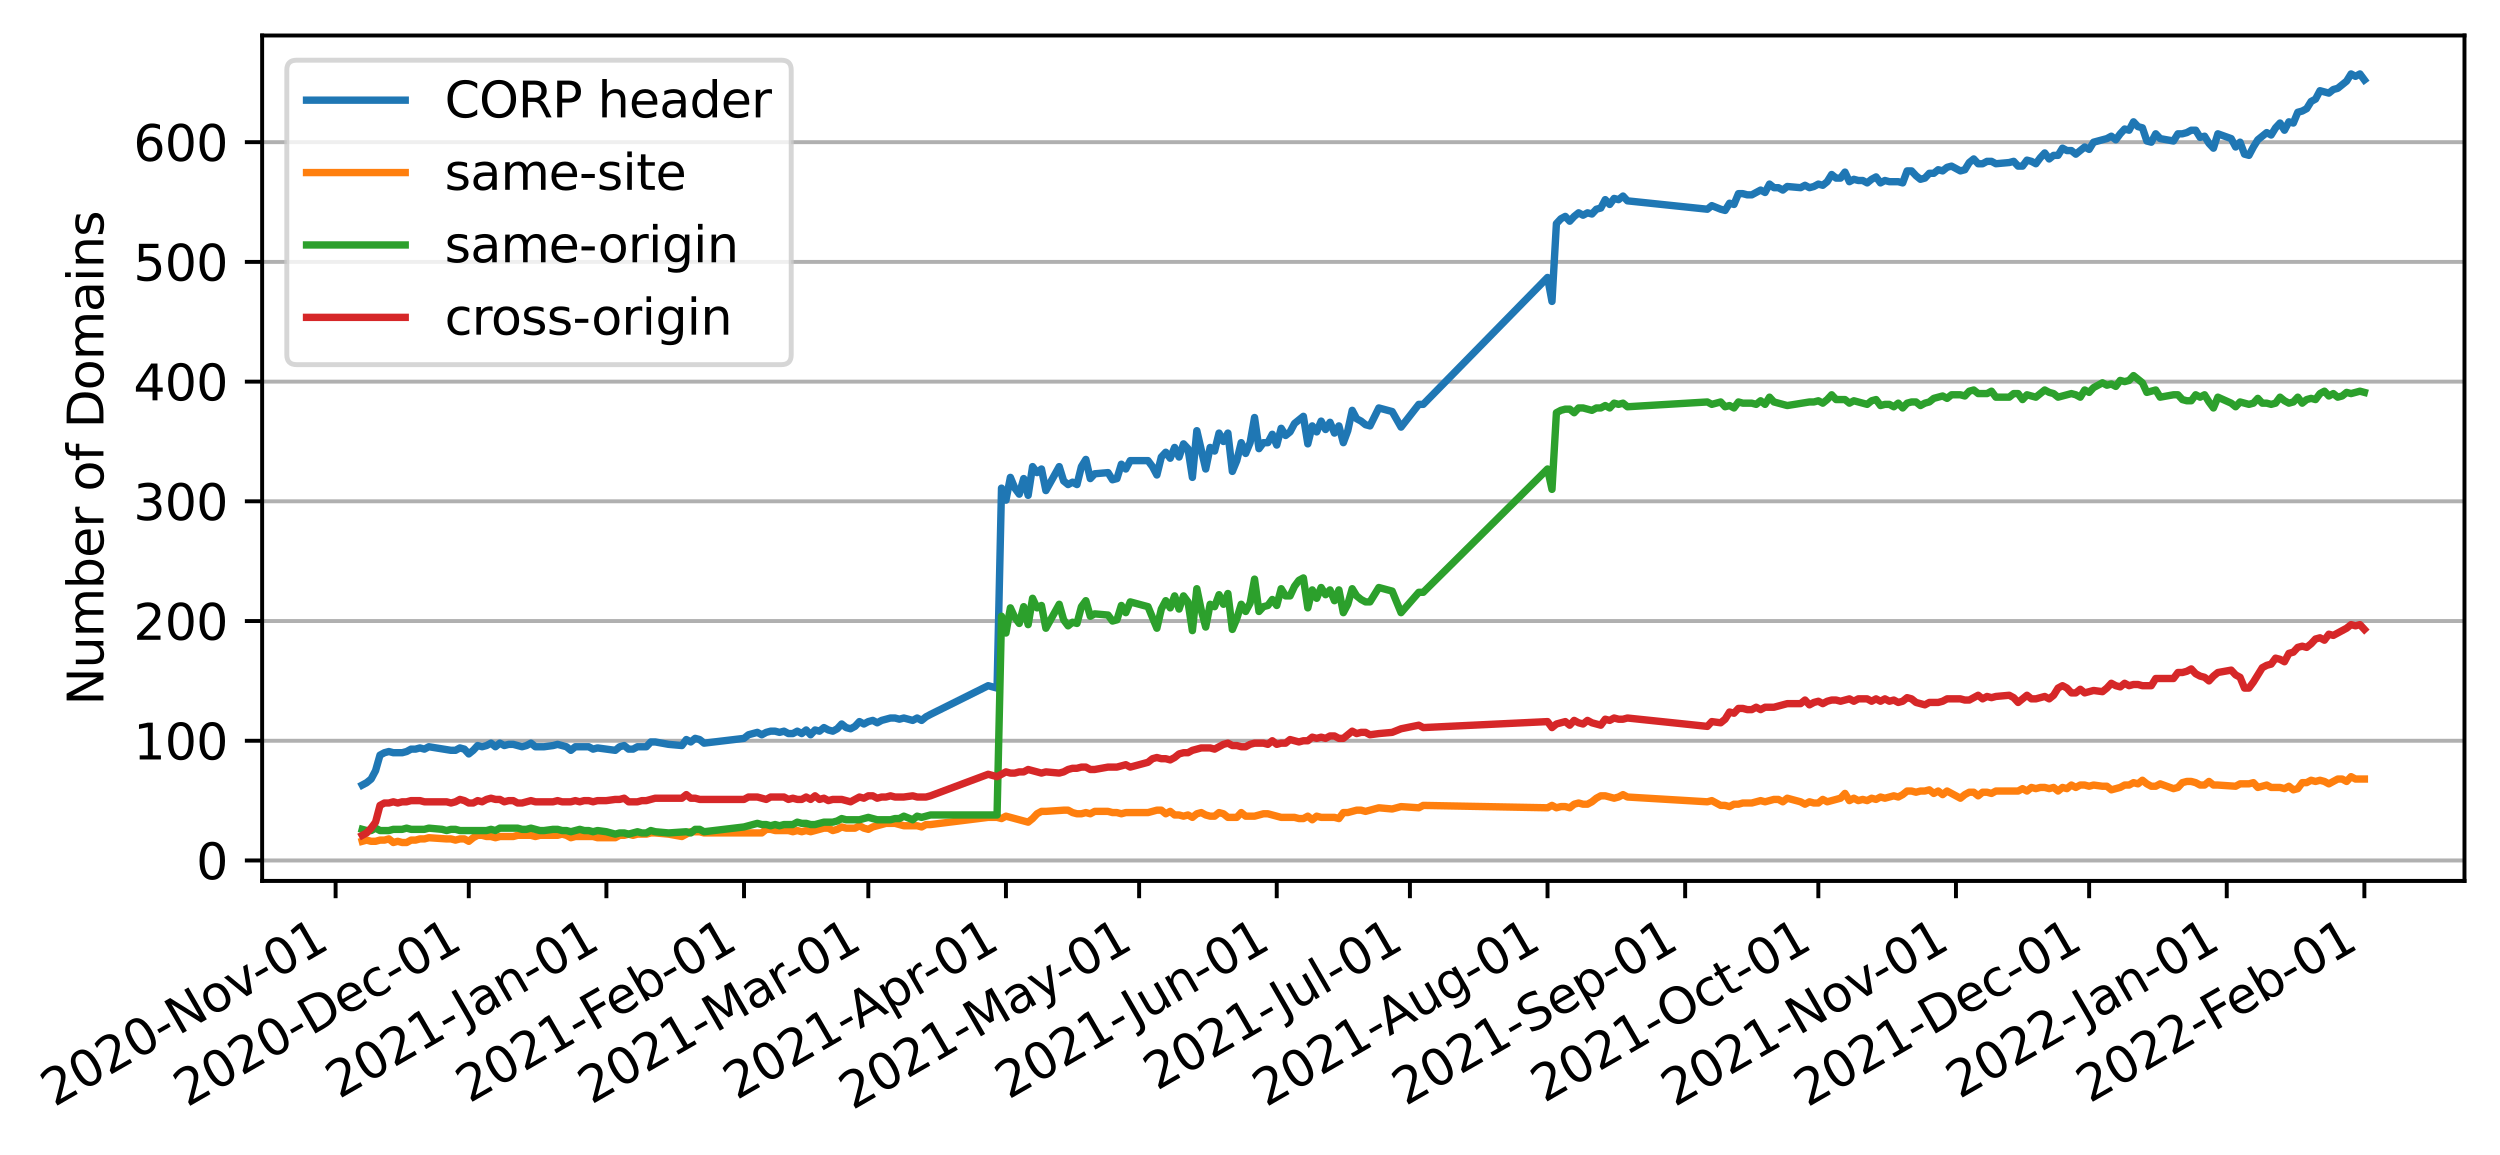 <?xml version="1.0" encoding="utf-8" standalone="no"?>
<!DOCTYPE svg PUBLIC "-//W3C//DTD SVG 1.1//EN"
  "http://www.w3.org/Graphics/SVG/1.1/DTD/svg11.dtd">
<svg xmlns:xlink="http://www.w3.org/1999/xlink" width="506.733pt" height="234.087pt" viewBox="0 0 506.733 234.087" xmlns="http://www.w3.org/2000/svg" version="1.1">
 <defs>
  <style type="text/css">*{stroke-linejoin: round; stroke-linecap: butt}</style>
 </defs>
 <g id="figure_1">
  <g id="patch_1">
   <path d="M 0 234.087 
L 506.733 234.087 
L 506.733 0 
L 0 0 
z
" style="fill: #ffffff"/>
  </g>
  <g id="axes_1">
   <g id="patch_2">
    <path d="M 53.133 178.56 
L 499.533 178.56 
L 499.533 7.2 
L 53.133 7.2 
z
" style="fill: #ffffff"/>
   </g>
   <g id="matplotlib.axis_1">
    <g id="xtick_1">
     <g id="line2d_1">
      <defs>
       <path id="m1cbdc9ae30" d="M 0 0 
L 0 3.5 
" style="stroke: #000000; stroke-width: 0.8"/>
      </defs>
      <g>
       <use xlink:href="#m1cbdc9ae30" x="68.025" y="178.56" style="stroke: #000000; stroke-width: 0.8"/>
      </g>
     </g>
     <g id="text_1">
      <!-- 2020-Nov-01 -->
      <g transform="translate(10.999 224.464)rotate(-30)scale(0.1 -0.1)">
       <defs>
        <path id="DejaVuSans-32" d="M 1228 531 
L 3431 531 
L 3431 0 
L 469 0 
L 469 531 
Q 828 903 1448 1529 
Q 2069 2156 2228 2338 
Q 2531 2678 2651 2914 
Q 2772 3150 2772 3378 
Q 2772 3750 2511 3984 
Q 2250 4219 1831 4219 
Q 1534 4219 1204 4116 
Q 875 4013 500 3803 
L 500 4441 
Q 881 4594 1212 4672 
Q 1544 4750 1819 4750 
Q 2544 4750 2975 4387 
Q 3406 4025 3406 3419 
Q 3406 3131 3298 2873 
Q 3191 2616 2906 2266 
Q 2828 2175 2409 1742 
Q 1991 1309 1228 531 
z
" transform="scale(0.016)"/>
        <path id="DejaVuSans-30" d="M 2034 4250 
Q 1547 4250 1301 3770 
Q 1056 3291 1056 2328 
Q 1056 1369 1301 889 
Q 1547 409 2034 409 
Q 2525 409 2770 889 
Q 3016 1369 3016 2328 
Q 3016 3291 2770 3770 
Q 2525 4250 2034 4250 
z
M 2034 4750 
Q 2819 4750 3233 4129 
Q 3647 3509 3647 2328 
Q 3647 1150 3233 529 
Q 2819 -91 2034 -91 
Q 1250 -91 836 529 
Q 422 1150 422 2328 
Q 422 3509 836 4129 
Q 1250 4750 2034 4750 
z
" transform="scale(0.016)"/>
        <path id="DejaVuSans-2d" d="M 313 2009 
L 1997 2009 
L 1997 1497 
L 313 1497 
L 313 2009 
z
" transform="scale(0.016)"/>
        <path id="DejaVuSans-4e" d="M 628 4666 
L 1478 4666 
L 3547 763 
L 3547 4666 
L 4159 4666 
L 4159 0 
L 3309 0 
L 1241 3903 
L 1241 0 
L 628 0 
L 628 4666 
z
" transform="scale(0.016)"/>
        <path id="DejaVuSans-6f" d="M 1959 3097 
Q 1497 3097 1228 2736 
Q 959 2375 959 1747 
Q 959 1119 1226 758 
Q 1494 397 1959 397 
Q 2419 397 2687 759 
Q 2956 1122 2956 1747 
Q 2956 2369 2687 2733 
Q 2419 3097 1959 3097 
z
M 1959 3584 
Q 2709 3584 3137 3096 
Q 3566 2609 3566 1747 
Q 3566 888 3137 398 
Q 2709 -91 1959 -91 
Q 1206 -91 779 398 
Q 353 888 353 1747 
Q 353 2609 779 3096 
Q 1206 3584 1959 3584 
z
" transform="scale(0.016)"/>
        <path id="DejaVuSans-76" d="M 191 3500 
L 800 3500 
L 1894 563 
L 2988 3500 
L 3597 3500 
L 2284 0 
L 1503 0 
L 191 3500 
z
" transform="scale(0.016)"/>
        <path id="DejaVuSans-31" d="M 794 531 
L 1825 531 
L 1825 4091 
L 703 3866 
L 703 4441 
L 1819 4666 
L 2450 4666 
L 2450 531 
L 3481 531 
L 3481 0 
L 794 0 
L 794 531 
z
" transform="scale(0.016)"/>
       </defs>
       <use xlink:href="#DejaVuSans-32"/>
       <use xlink:href="#DejaVuSans-30" x="63.623"/>
       <use xlink:href="#DejaVuSans-32" x="127.246"/>
       <use xlink:href="#DejaVuSans-30" x="190.869"/>
       <use xlink:href="#DejaVuSans-2d" x="254.492"/>
       <use xlink:href="#DejaVuSans-4e" x="290.576"/>
       <use xlink:href="#DejaVuSans-6f" x="365.381"/>
       <use xlink:href="#DejaVuSans-76" x="426.562"/>
       <use xlink:href="#DejaVuSans-2d" x="483.117"/>
       <use xlink:href="#DejaVuSans-30" x="519.201"/>
       <use xlink:href="#DejaVuSans-31" x="582.824"/>
      </g>
     </g>
    </g>
    <g id="xtick_2">
     <g id="line2d_2">
      <g>
       <use xlink:href="#m1cbdc9ae30" x="95.019" y="178.56" style="stroke: #000000; stroke-width: 0.8"/>
      </g>
     </g>
     <g id="text_2">
      <!-- 2020-Dec-01 -->
      <g transform="translate(37.911 224.512)rotate(-30)scale(0.1 -0.1)">
       <defs>
        <path id="DejaVuSans-44" d="M 1259 4147 
L 1259 519 
L 2022 519 
Q 2988 519 3436 956 
Q 3884 1394 3884 2338 
Q 3884 3275 3436 3711 
Q 2988 4147 2022 4147 
L 1259 4147 
z
M 628 4666 
L 1925 4666 
Q 3281 4666 3915 4102 
Q 4550 3538 4550 2338 
Q 4550 1131 3912 565 
Q 3275 0 1925 0 
L 628 0 
L 628 4666 
z
" transform="scale(0.016)"/>
        <path id="DejaVuSans-65" d="M 3597 1894 
L 3597 1613 
L 953 1613 
Q 991 1019 1311 708 
Q 1631 397 2203 397 
Q 2534 397 2845 478 
Q 3156 559 3463 722 
L 3463 178 
Q 3153 47 2828 -22 
Q 2503 -91 2169 -91 
Q 1331 -91 842 396 
Q 353 884 353 1716 
Q 353 2575 817 3079 
Q 1281 3584 2069 3584 
Q 2775 3584 3186 3129 
Q 3597 2675 3597 1894 
z
M 3022 2063 
Q 3016 2534 2758 2815 
Q 2500 3097 2075 3097 
Q 1594 3097 1305 2825 
Q 1016 2553 972 2059 
L 3022 2063 
z
" transform="scale(0.016)"/>
        <path id="DejaVuSans-63" d="M 3122 3366 
L 3122 2828 
Q 2878 2963 2633 3030 
Q 2388 3097 2138 3097 
Q 1578 3097 1268 2742 
Q 959 2388 959 1747 
Q 959 1106 1268 751 
Q 1578 397 2138 397 
Q 2388 397 2633 464 
Q 2878 531 3122 666 
L 3122 134 
Q 2881 22 2623 -34 
Q 2366 -91 2075 -91 
Q 1284 -91 818 406 
Q 353 903 353 1747 
Q 353 2603 823 3093 
Q 1294 3584 2113 3584 
Q 2378 3584 2631 3529 
Q 2884 3475 3122 3366 
z
" transform="scale(0.016)"/>
       </defs>
       <use xlink:href="#DejaVuSans-32"/>
       <use xlink:href="#DejaVuSans-30" x="63.623"/>
       <use xlink:href="#DejaVuSans-32" x="127.246"/>
       <use xlink:href="#DejaVuSans-30" x="190.869"/>
       <use xlink:href="#DejaVuSans-2d" x="254.492"/>
       <use xlink:href="#DejaVuSans-44" x="290.576"/>
       <use xlink:href="#DejaVuSans-65" x="367.578"/>
       <use xlink:href="#DejaVuSans-63" x="429.102"/>
       <use xlink:href="#DejaVuSans-2d" x="484.082"/>
       <use xlink:href="#DejaVuSans-30" x="520.166"/>
       <use xlink:href="#DejaVuSans-31" x="583.789"/>
      </g>
     </g>
    </g>
    <g id="xtick_3">
     <g id="line2d_3">
      <g>
       <use xlink:href="#m1cbdc9ae30" x="122.914" y="178.56" style="stroke: #000000; stroke-width: 0.8"/>
      </g>
     </g>
     <g id="text_3">
      <!-- 2021-Jan-01 -->
      <g transform="translate(68.727 222.825)rotate(-30)scale(0.1 -0.1)">
       <defs>
        <path id="DejaVuSans-4a" d="M 628 4666 
L 1259 4666 
L 1259 325 
Q 1259 -519 939 -900 
Q 619 -1281 -91 -1281 
L -331 -1281 
L -331 -750 
L -134 -750 
Q 284 -750 456 -515 
Q 628 -281 628 325 
L 628 4666 
z
" transform="scale(0.016)"/>
        <path id="DejaVuSans-61" d="M 2194 1759 
Q 1497 1759 1228 1600 
Q 959 1441 959 1056 
Q 959 750 1161 570 
Q 1363 391 1709 391 
Q 2188 391 2477 730 
Q 2766 1069 2766 1631 
L 2766 1759 
L 2194 1759 
z
M 3341 1997 
L 3341 0 
L 2766 0 
L 2766 531 
Q 2569 213 2275 61 
Q 1981 -91 1556 -91 
Q 1019 -91 701 211 
Q 384 513 384 1019 
Q 384 1609 779 1909 
Q 1175 2209 1959 2209 
L 2766 2209 
L 2766 2266 
Q 2766 2663 2505 2880 
Q 2244 3097 1772 3097 
Q 1472 3097 1187 3025 
Q 903 2953 641 2809 
L 641 3341 
Q 956 3463 1253 3523 
Q 1550 3584 1831 3584 
Q 2591 3584 2966 3190 
Q 3341 2797 3341 1997 
z
" transform="scale(0.016)"/>
        <path id="DejaVuSans-6e" d="M 3513 2113 
L 3513 0 
L 2938 0 
L 2938 2094 
Q 2938 2591 2744 2837 
Q 2550 3084 2163 3084 
Q 1697 3084 1428 2787 
Q 1159 2491 1159 1978 
L 1159 0 
L 581 0 
L 581 3500 
L 1159 3500 
L 1159 2956 
Q 1366 3272 1645 3428 
Q 1925 3584 2291 3584 
Q 2894 3584 3203 3211 
Q 3513 2838 3513 2113 
z
" transform="scale(0.016)"/>
       </defs>
       <use xlink:href="#DejaVuSans-32"/>
       <use xlink:href="#DejaVuSans-30" x="63.623"/>
       <use xlink:href="#DejaVuSans-32" x="127.246"/>
       <use xlink:href="#DejaVuSans-31" x="190.869"/>
       <use xlink:href="#DejaVuSans-2d" x="254.492"/>
       <use xlink:href="#DejaVuSans-4a" x="296.201"/>
       <use xlink:href="#DejaVuSans-61" x="325.693"/>
       <use xlink:href="#DejaVuSans-6e" x="386.973"/>
       <use xlink:href="#DejaVuSans-2d" x="450.352"/>
       <use xlink:href="#DejaVuSans-30" x="486.436"/>
       <use xlink:href="#DejaVuSans-31" x="550.059"/>
      </g>
     </g>
    </g>
    <g id="xtick_4">
     <g id="line2d_4">
      <g>
       <use xlink:href="#m1cbdc9ae30" x="150.808" y="178.56" style="stroke: #000000; stroke-width: 0.8"/>
      </g>
     </g>
     <g id="text_4">
      <!-- 2021-Feb-01 -->
      <g transform="translate(95.128 223.687)rotate(-30)scale(0.1 -0.1)">
       <defs>
        <path id="DejaVuSans-46" d="M 628 4666 
L 3309 4666 
L 3309 4134 
L 1259 4134 
L 1259 2759 
L 3109 2759 
L 3109 2228 
L 1259 2228 
L 1259 0 
L 628 0 
L 628 4666 
z
" transform="scale(0.016)"/>
        <path id="DejaVuSans-62" d="M 3116 1747 
Q 3116 2381 2855 2742 
Q 2594 3103 2138 3103 
Q 1681 3103 1420 2742 
Q 1159 2381 1159 1747 
Q 1159 1113 1420 752 
Q 1681 391 2138 391 
Q 2594 391 2855 752 
Q 3116 1113 3116 1747 
z
M 1159 2969 
Q 1341 3281 1617 3432 
Q 1894 3584 2278 3584 
Q 2916 3584 3314 3078 
Q 3713 2572 3713 1747 
Q 3713 922 3314 415 
Q 2916 -91 2278 -91 
Q 1894 -91 1617 61 
Q 1341 213 1159 525 
L 1159 0 
L 581 0 
L 581 4863 
L 1159 4863 
L 1159 2969 
z
" transform="scale(0.016)"/>
       </defs>
       <use xlink:href="#DejaVuSans-32"/>
       <use xlink:href="#DejaVuSans-30" x="63.623"/>
       <use xlink:href="#DejaVuSans-32" x="127.246"/>
       <use xlink:href="#DejaVuSans-31" x="190.869"/>
       <use xlink:href="#DejaVuSans-2d" x="254.492"/>
       <use xlink:href="#DejaVuSans-46" x="290.576"/>
       <use xlink:href="#DejaVuSans-65" x="342.596"/>
       <use xlink:href="#DejaVuSans-62" x="404.119"/>
       <use xlink:href="#DejaVuSans-2d" x="467.596"/>
       <use xlink:href="#DejaVuSans-30" x="503.68"/>
       <use xlink:href="#DejaVuSans-31" x="567.303"/>
      </g>
     </g>
    </g>
    <g id="xtick_5">
     <g id="line2d_5">
      <g>
       <use xlink:href="#m1cbdc9ae30" x="176.003" y="178.56" style="stroke: #000000; stroke-width: 0.8"/>
      </g>
     </g>
     <g id="text_5">
      <!-- 2021-Mar-01 -->
      <g transform="translate(119.866 223.951)rotate(-30)scale(0.1 -0.1)">
       <defs>
        <path id="DejaVuSans-4d" d="M 628 4666 
L 1569 4666 
L 2759 1491 
L 3956 4666 
L 4897 4666 
L 4897 0 
L 4281 0 
L 4281 4097 
L 3078 897 
L 2444 897 
L 1241 4097 
L 1241 0 
L 628 0 
L 628 4666 
z
" transform="scale(0.016)"/>
        <path id="DejaVuSans-72" d="M 2631 2963 
Q 2534 3019 2420 3045 
Q 2306 3072 2169 3072 
Q 1681 3072 1420 2755 
Q 1159 2438 1159 1844 
L 1159 0 
L 581 0 
L 581 3500 
L 1159 3500 
L 1159 2956 
Q 1341 3275 1631 3429 
Q 1922 3584 2338 3584 
Q 2397 3584 2469 3576 
Q 2541 3569 2628 3553 
L 2631 2963 
z
" transform="scale(0.016)"/>
       </defs>
       <use xlink:href="#DejaVuSans-32"/>
       <use xlink:href="#DejaVuSans-30" x="63.623"/>
       <use xlink:href="#DejaVuSans-32" x="127.246"/>
       <use xlink:href="#DejaVuSans-31" x="190.869"/>
       <use xlink:href="#DejaVuSans-2d" x="254.492"/>
       <use xlink:href="#DejaVuSans-4d" x="290.576"/>
       <use xlink:href="#DejaVuSans-61" x="376.855"/>
       <use xlink:href="#DejaVuSans-72" x="438.135"/>
       <use xlink:href="#DejaVuSans-2d" x="472.873"/>
       <use xlink:href="#DejaVuSans-30" x="508.957"/>
       <use xlink:href="#DejaVuSans-31" x="572.58"/>
      </g>
     </g>
    </g>
    <g id="xtick_6">
     <g id="line2d_6">
      <g>
       <use xlink:href="#m1cbdc9ae30" x="203.898" y="178.56" style="stroke: #000000; stroke-width: 0.8"/>
      </g>
     </g>
     <g id="text_6">
      <!-- 2021-Apr-01 -->
      <g transform="translate(149.313 223.055)rotate(-30)scale(0.1 -0.1)">
       <defs>
        <path id="DejaVuSans-41" d="M 2188 4044 
L 1331 1722 
L 3047 1722 
L 2188 4044 
z
M 1831 4666 
L 2547 4666 
L 4325 0 
L 3669 0 
L 3244 1197 
L 1141 1197 
L 716 0 
L 50 0 
L 1831 4666 
z
" transform="scale(0.016)"/>
        <path id="DejaVuSans-70" d="M 1159 525 
L 1159 -1331 
L 581 -1331 
L 581 3500 
L 1159 3500 
L 1159 2969 
Q 1341 3281 1617 3432 
Q 1894 3584 2278 3584 
Q 2916 3584 3314 3078 
Q 3713 2572 3713 1747 
Q 3713 922 3314 415 
Q 2916 -91 2278 -91 
Q 1894 -91 1617 61 
Q 1341 213 1159 525 
z
M 3116 1747 
Q 3116 2381 2855 2742 
Q 2594 3103 2138 3103 
Q 1681 3103 1420 2742 
Q 1159 2381 1159 1747 
Q 1159 1113 1420 752 
Q 1681 391 2138 391 
Q 2594 391 2855 752 
Q 3116 1113 3116 1747 
z
" transform="scale(0.016)"/>
       </defs>
       <use xlink:href="#DejaVuSans-32"/>
       <use xlink:href="#DejaVuSans-30" x="63.623"/>
       <use xlink:href="#DejaVuSans-32" x="127.246"/>
       <use xlink:href="#DejaVuSans-31" x="190.869"/>
       <use xlink:href="#DejaVuSans-2d" x="254.492"/>
       <use xlink:href="#DejaVuSans-41" x="288.326"/>
       <use xlink:href="#DejaVuSans-70" x="356.734"/>
       <use xlink:href="#DejaVuSans-72" x="420.211"/>
       <use xlink:href="#DejaVuSans-2d" x="454.949"/>
       <use xlink:href="#DejaVuSans-30" x="491.033"/>
       <use xlink:href="#DejaVuSans-31" x="554.656"/>
      </g>
     </g>
    </g>
    <g id="xtick_7">
     <g id="line2d_7">
      <g>
       <use xlink:href="#m1cbdc9ae30" x="230.892" y="178.56" style="stroke: #000000; stroke-width: 0.8"/>
      </g>
     </g>
     <g id="text_7">
      <!-- 2021-May-01 -->
      <g transform="translate(172.789 225.086)rotate(-30)scale(0.1 -0.1)">
       <defs>
        <path id="DejaVuSans-79" d="M 2059 -325 
Q 1816 -950 1584 -1140 
Q 1353 -1331 966 -1331 
L 506 -1331 
L 506 -850 
L 844 -850 
Q 1081 -850 1212 -737 
Q 1344 -625 1503 -206 
L 1606 56 
L 191 3500 
L 800 3500 
L 1894 763 
L 2988 3500 
L 3597 3500 
L 2059 -325 
z
" transform="scale(0.016)"/>
       </defs>
       <use xlink:href="#DejaVuSans-32"/>
       <use xlink:href="#DejaVuSans-30" x="63.623"/>
       <use xlink:href="#DejaVuSans-32" x="127.246"/>
       <use xlink:href="#DejaVuSans-31" x="190.869"/>
       <use xlink:href="#DejaVuSans-2d" x="254.492"/>
       <use xlink:href="#DejaVuSans-4d" x="290.576"/>
       <use xlink:href="#DejaVuSans-61" x="376.855"/>
       <use xlink:href="#DejaVuSans-79" x="438.135"/>
       <use xlink:href="#DejaVuSans-2d" x="495.564"/>
       <use xlink:href="#DejaVuSans-30" x="531.648"/>
       <use xlink:href="#DejaVuSans-31" x="595.271"/>
      </g>
     </g>
    </g>
    <g id="xtick_8">
     <g id="line2d_8">
      <g>
       <use xlink:href="#m1cbdc9ae30" x="258.786" y="178.56" style="stroke: #000000; stroke-width: 0.8"/>
      </g>
     </g>
     <g id="text_8">
      <!-- 2021-Jun-01 -->
      <g transform="translate(204.418 222.93)rotate(-30)scale(0.1 -0.1)">
       <defs>
        <path id="DejaVuSans-75" d="M 544 1381 
L 544 3500 
L 1119 3500 
L 1119 1403 
Q 1119 906 1312 657 
Q 1506 409 1894 409 
Q 2359 409 2629 706 
Q 2900 1003 2900 1516 
L 2900 3500 
L 3475 3500 
L 3475 0 
L 2900 0 
L 2900 538 
Q 2691 219 2414 64 
Q 2138 -91 1772 -91 
Q 1169 -91 856 284 
Q 544 659 544 1381 
z
M 1991 3584 
L 1991 3584 
z
" transform="scale(0.016)"/>
       </defs>
       <use xlink:href="#DejaVuSans-32"/>
       <use xlink:href="#DejaVuSans-30" x="63.623"/>
       <use xlink:href="#DejaVuSans-32" x="127.246"/>
       <use xlink:href="#DejaVuSans-31" x="190.869"/>
       <use xlink:href="#DejaVuSans-2d" x="254.492"/>
       <use xlink:href="#DejaVuSans-4a" x="296.201"/>
       <use xlink:href="#DejaVuSans-75" x="325.693"/>
       <use xlink:href="#DejaVuSans-6e" x="389.072"/>
       <use xlink:href="#DejaVuSans-2d" x="452.451"/>
       <use xlink:href="#DejaVuSans-30" x="488.535"/>
       <use xlink:href="#DejaVuSans-31" x="552.158"/>
      </g>
     </g>
    </g>
    <g id="xtick_9">
     <g id="line2d_9">
      <g>
       <use xlink:href="#m1cbdc9ae30" x="285.781" y="178.56" style="stroke: #000000; stroke-width: 0.8"/>
      </g>
     </g>
     <g id="text_9">
      <!-- 2021-Jul-01 -->
      <g transform="translate(234.495 221.15)rotate(-30)scale(0.1 -0.1)">
       <defs>
        <path id="DejaVuSans-6c" d="M 603 4863 
L 1178 4863 
L 1178 0 
L 603 0 
L 603 4863 
z
" transform="scale(0.016)"/>
       </defs>
       <use xlink:href="#DejaVuSans-32"/>
       <use xlink:href="#DejaVuSans-30" x="63.623"/>
       <use xlink:href="#DejaVuSans-32" x="127.246"/>
       <use xlink:href="#DejaVuSans-31" x="190.869"/>
       <use xlink:href="#DejaVuSans-2d" x="254.492"/>
       <use xlink:href="#DejaVuSans-4a" x="296.201"/>
       <use xlink:href="#DejaVuSans-75" x="325.693"/>
       <use xlink:href="#DejaVuSans-6c" x="389.072"/>
       <use xlink:href="#DejaVuSans-2d" x="416.855"/>
       <use xlink:href="#DejaVuSans-30" x="452.939"/>
       <use xlink:href="#DejaVuSans-31" x="516.562"/>
      </g>
     </g>
    </g>
    <g id="xtick_10">
     <g id="line2d_10">
      <g>
       <use xlink:href="#m1cbdc9ae30" x="313.675" y="178.56" style="stroke: #000000; stroke-width: 0.8"/>
      </g>
     </g>
     <g id="text_10">
      <!-- 2021-Aug-01 -->
      <g transform="translate(256.61 224.487)rotate(-30)scale(0.1 -0.1)">
       <defs>
        <path id="DejaVuSans-67" d="M 2906 1791 
Q 2906 2416 2648 2759 
Q 2391 3103 1925 3103 
Q 1463 3103 1205 2759 
Q 947 2416 947 1791 
Q 947 1169 1205 825 
Q 1463 481 1925 481 
Q 2391 481 2648 825 
Q 2906 1169 2906 1791 
z
M 3481 434 
Q 3481 -459 3084 -895 
Q 2688 -1331 1869 -1331 
Q 1566 -1331 1297 -1286 
Q 1028 -1241 775 -1147 
L 775 -588 
Q 1028 -725 1275 -790 
Q 1522 -856 1778 -856 
Q 2344 -856 2625 -561 
Q 2906 -266 2906 331 
L 2906 616 
Q 2728 306 2450 153 
Q 2172 0 1784 0 
Q 1141 0 747 490 
Q 353 981 353 1791 
Q 353 2603 747 3093 
Q 1141 3584 1784 3584 
Q 2172 3584 2450 3431 
Q 2728 3278 2906 2969 
L 2906 3500 
L 3481 3500 
L 3481 434 
z
" transform="scale(0.016)"/>
       </defs>
       <use xlink:href="#DejaVuSans-32"/>
       <use xlink:href="#DejaVuSans-30" x="63.623"/>
       <use xlink:href="#DejaVuSans-32" x="127.246"/>
       <use xlink:href="#DejaVuSans-31" x="190.869"/>
       <use xlink:href="#DejaVuSans-2d" x="254.492"/>
       <use xlink:href="#DejaVuSans-41" x="288.326"/>
       <use xlink:href="#DejaVuSans-75" x="356.734"/>
       <use xlink:href="#DejaVuSans-67" x="420.113"/>
       <use xlink:href="#DejaVuSans-2d" x="483.59"/>
       <use xlink:href="#DejaVuSans-30" x="519.674"/>
       <use xlink:href="#DejaVuSans-31" x="583.297"/>
      </g>
     </g>
    </g>
    <g id="xtick_11">
     <g id="line2d_11">
      <g>
       <use xlink:href="#m1cbdc9ae30" x="341.57" y="178.56" style="stroke: #000000; stroke-width: 0.8"/>
      </g>
     </g>
     <g id="text_11">
      <!-- 2021-Sep-01 -->
      <g transform="translate(284.896 224.261)rotate(-30)scale(0.1 -0.1)">
       <defs>
        <path id="DejaVuSans-53" d="M 3425 4513 
L 3425 3897 
Q 3066 4069 2747 4153 
Q 2428 4238 2131 4238 
Q 1616 4238 1336 4038 
Q 1056 3838 1056 3469 
Q 1056 3159 1242 3001 
Q 1428 2844 1947 2747 
L 2328 2669 
Q 3034 2534 3370 2195 
Q 3706 1856 3706 1288 
Q 3706 609 3251 259 
Q 2797 -91 1919 -91 
Q 1588 -91 1214 -16 
Q 841 59 441 206 
L 441 856 
Q 825 641 1194 531 
Q 1563 422 1919 422 
Q 2459 422 2753 634 
Q 3047 847 3047 1241 
Q 3047 1584 2836 1778 
Q 2625 1972 2144 2069 
L 1759 2144 
Q 1053 2284 737 2584 
Q 422 2884 422 3419 
Q 422 4038 858 4394 
Q 1294 4750 2059 4750 
Q 2388 4750 2728 4690 
Q 3069 4631 3425 4513 
z
" transform="scale(0.016)"/>
       </defs>
       <use xlink:href="#DejaVuSans-32"/>
       <use xlink:href="#DejaVuSans-30" x="63.623"/>
       <use xlink:href="#DejaVuSans-32" x="127.246"/>
       <use xlink:href="#DejaVuSans-31" x="190.869"/>
       <use xlink:href="#DejaVuSans-2d" x="254.492"/>
       <use xlink:href="#DejaVuSans-53" x="290.576"/>
       <use xlink:href="#DejaVuSans-65" x="354.053"/>
       <use xlink:href="#DejaVuSans-70" x="415.576"/>
       <use xlink:href="#DejaVuSans-2d" x="479.053"/>
       <use xlink:href="#DejaVuSans-30" x="515.137"/>
       <use xlink:href="#DejaVuSans-31" x="578.76"/>
      </g>
     </g>
    </g>
    <g id="xtick_12">
     <g id="line2d_12">
      <g>
       <use xlink:href="#m1cbdc9ae30" x="368.564" y="178.56" style="stroke: #000000; stroke-width: 0.8"/>
      </g>
     </g>
     <g id="text_12">
      <!-- 2021-Oct-01 -->
      <g transform="translate(313.003 223.619)rotate(-30)scale(0.1 -0.1)">
       <defs>
        <path id="DejaVuSans-4f" d="M 2522 4238 
Q 1834 4238 1429 3725 
Q 1025 3213 1025 2328 
Q 1025 1447 1429 934 
Q 1834 422 2522 422 
Q 3209 422 3611 934 
Q 4013 1447 4013 2328 
Q 4013 3213 3611 3725 
Q 3209 4238 2522 4238 
z
M 2522 4750 
Q 3503 4750 4090 4092 
Q 4678 3434 4678 2328 
Q 4678 1225 4090 567 
Q 3503 -91 2522 -91 
Q 1538 -91 948 565 
Q 359 1222 359 2328 
Q 359 3434 948 4092 
Q 1538 4750 2522 4750 
z
" transform="scale(0.016)"/>
        <path id="DejaVuSans-74" d="M 1172 4494 
L 1172 3500 
L 2356 3500 
L 2356 3053 
L 1172 3053 
L 1172 1153 
Q 1172 725 1289 603 
Q 1406 481 1766 481 
L 2356 481 
L 2356 0 
L 1766 0 
Q 1100 0 847 248 
Q 594 497 594 1153 
L 594 3053 
L 172 3053 
L 172 3500 
L 594 3500 
L 594 4494 
L 1172 4494 
z
" transform="scale(0.016)"/>
       </defs>
       <use xlink:href="#DejaVuSans-32"/>
       <use xlink:href="#DejaVuSans-30" x="63.623"/>
       <use xlink:href="#DejaVuSans-32" x="127.246"/>
       <use xlink:href="#DejaVuSans-31" x="190.869"/>
       <use xlink:href="#DejaVuSans-2d" x="254.492"/>
       <use xlink:href="#DejaVuSans-4f" x="293.326"/>
       <use xlink:href="#DejaVuSans-63" x="372.037"/>
       <use xlink:href="#DejaVuSans-74" x="427.018"/>
       <use xlink:href="#DejaVuSans-2d" x="466.227"/>
       <use xlink:href="#DejaVuSans-30" x="502.311"/>
       <use xlink:href="#DejaVuSans-31" x="565.934"/>
      </g>
     </g>
    </g>
    <g id="xtick_13">
     <g id="line2d_13">
      <g>
       <use xlink:href="#m1cbdc9ae30" x="396.459" y="178.56" style="stroke: #000000; stroke-width: 0.8"/>
      </g>
     </g>
     <g id="text_13">
      <!-- 2021-Nov-01 -->
      <g transform="translate(339.433 224.464)rotate(-30)scale(0.1 -0.1)">
       <use xlink:href="#DejaVuSans-32"/>
       <use xlink:href="#DejaVuSans-30" x="63.623"/>
       <use xlink:href="#DejaVuSans-32" x="127.246"/>
       <use xlink:href="#DejaVuSans-31" x="190.869"/>
       <use xlink:href="#DejaVuSans-2d" x="254.492"/>
       <use xlink:href="#DejaVuSans-4e" x="290.576"/>
       <use xlink:href="#DejaVuSans-6f" x="365.381"/>
       <use xlink:href="#DejaVuSans-76" x="426.562"/>
       <use xlink:href="#DejaVuSans-2d" x="483.117"/>
       <use xlink:href="#DejaVuSans-30" x="519.201"/>
       <use xlink:href="#DejaVuSans-31" x="582.824"/>
      </g>
     </g>
    </g>
    <g id="xtick_14">
     <g id="line2d_14">
      <g>
       <use xlink:href="#m1cbdc9ae30" x="423.453" y="178.56" style="stroke: #000000; stroke-width: 0.8"/>
      </g>
     </g>
     <g id="text_14">
      <!-- 2021-Dec-01 -->
      <g transform="translate(366.345 224.512)rotate(-30)scale(0.1 -0.1)">
       <use xlink:href="#DejaVuSans-32"/>
       <use xlink:href="#DejaVuSans-30" x="63.623"/>
       <use xlink:href="#DejaVuSans-32" x="127.246"/>
       <use xlink:href="#DejaVuSans-31" x="190.869"/>
       <use xlink:href="#DejaVuSans-2d" x="254.492"/>
       <use xlink:href="#DejaVuSans-44" x="290.576"/>
       <use xlink:href="#DejaVuSans-65" x="367.578"/>
       <use xlink:href="#DejaVuSans-63" x="429.102"/>
       <use xlink:href="#DejaVuSans-2d" x="484.082"/>
       <use xlink:href="#DejaVuSans-30" x="520.166"/>
       <use xlink:href="#DejaVuSans-31" x="583.789"/>
      </g>
     </g>
    </g>
    <g id="xtick_15">
     <g id="line2d_15">
      <g>
       <use xlink:href="#m1cbdc9ae30" x="451.348" y="178.56" style="stroke: #000000; stroke-width: 0.8"/>
      </g>
     </g>
     <g id="text_15">
      <!-- 2022-Jan-01 -->
      <g transform="translate(397.161 222.825)rotate(-30)scale(0.1 -0.1)">
       <use xlink:href="#DejaVuSans-32"/>
       <use xlink:href="#DejaVuSans-30" x="63.623"/>
       <use xlink:href="#DejaVuSans-32" x="127.246"/>
       <use xlink:href="#DejaVuSans-32" x="190.869"/>
       <use xlink:href="#DejaVuSans-2d" x="254.492"/>
       <use xlink:href="#DejaVuSans-4a" x="296.201"/>
       <use xlink:href="#DejaVuSans-61" x="325.693"/>
       <use xlink:href="#DejaVuSans-6e" x="386.973"/>
       <use xlink:href="#DejaVuSans-2d" x="450.352"/>
       <use xlink:href="#DejaVuSans-30" x="486.436"/>
       <use xlink:href="#DejaVuSans-31" x="550.059"/>
      </g>
     </g>
    </g>
    <g id="xtick_16">
     <g id="line2d_16">
      <g>
       <use xlink:href="#m1cbdc9ae30" x="479.242" y="178.56" style="stroke: #000000; stroke-width: 0.8"/>
      </g>
     </g>
     <g id="text_16">
      <!-- 2022-Feb-01 -->
      <g transform="translate(423.561 223.687)rotate(-30)scale(0.1 -0.1)">
       <use xlink:href="#DejaVuSans-32"/>
       <use xlink:href="#DejaVuSans-30" x="63.623"/>
       <use xlink:href="#DejaVuSans-32" x="127.246"/>
       <use xlink:href="#DejaVuSans-32" x="190.869"/>
       <use xlink:href="#DejaVuSans-2d" x="254.492"/>
       <use xlink:href="#DejaVuSans-46" x="290.576"/>
       <use xlink:href="#DejaVuSans-65" x="342.596"/>
       <use xlink:href="#DejaVuSans-62" x="404.119"/>
       <use xlink:href="#DejaVuSans-2d" x="467.596"/>
       <use xlink:href="#DejaVuSans-30" x="503.68"/>
       <use xlink:href="#DejaVuSans-31" x="567.303"/>
      </g>
     </g>
    </g>
   </g>
   <g id="matplotlib.axis_2">
    <g id="ytick_1">
     <g id="line2d_17">
      <path d="M 53.133 174.411 
L 499.533 174.411 
" clip-path="url(#pa070beb26e)" style="fill: none; stroke: #b0b0b0; stroke-width: 0.8; stroke-linecap: square"/>
     </g>
     <g id="line2d_18">
      <defs>
       <path id="me4c63bf823" d="M 0 0 
L -3.5 0 
" style="stroke: #000000; stroke-width: 0.8"/>
      </defs>
      <g>
       <use xlink:href="#me4c63bf823" x="53.133" y="174.411" style="stroke: #000000; stroke-width: 0.8"/>
      </g>
     </g>
     <g id="text_17">
      <!-- 0 -->
      <g transform="translate(39.77 178.21)scale(0.1 -0.1)">
       <use xlink:href="#DejaVuSans-30"/>
      </g>
     </g>
    </g>
    <g id="ytick_2">
     <g id="line2d_19">
      <path d="M 53.133 150.146 
L 499.533 150.146 
" clip-path="url(#pa070beb26e)" style="fill: none; stroke: #b0b0b0; stroke-width: 0.8; stroke-linecap: square"/>
     </g>
     <g id="line2d_20">
      <g>
       <use xlink:href="#me4c63bf823" x="53.133" y="150.146" style="stroke: #000000; stroke-width: 0.8"/>
      </g>
     </g>
     <g id="text_18">
      <!-- 100 -->
      <g transform="translate(27.045 153.945)scale(0.1 -0.1)">
       <use xlink:href="#DejaVuSans-31"/>
       <use xlink:href="#DejaVuSans-30" x="63.623"/>
       <use xlink:href="#DejaVuSans-30" x="127.246"/>
      </g>
     </g>
    </g>
    <g id="ytick_3">
     <g id="line2d_21">
      <path d="M 53.133 125.881 
L 499.533 125.881 
" clip-path="url(#pa070beb26e)" style="fill: none; stroke: #b0b0b0; stroke-width: 0.8; stroke-linecap: square"/>
     </g>
     <g id="line2d_22">
      <g>
       <use xlink:href="#me4c63bf823" x="53.133" y="125.881" style="stroke: #000000; stroke-width: 0.8"/>
      </g>
     </g>
     <g id="text_19">
      <!-- 200 -->
      <g transform="translate(27.045 129.68)scale(0.1 -0.1)">
       <use xlink:href="#DejaVuSans-32"/>
       <use xlink:href="#DejaVuSans-30" x="63.623"/>
       <use xlink:href="#DejaVuSans-30" x="127.246"/>
      </g>
     </g>
    </g>
    <g id="ytick_4">
     <g id="line2d_23">
      <path d="M 53.133 101.615 
L 499.533 101.615 
" clip-path="url(#pa070beb26e)" style="fill: none; stroke: #b0b0b0; stroke-width: 0.8; stroke-linecap: square"/>
     </g>
     <g id="line2d_24">
      <g>
       <use xlink:href="#me4c63bf823" x="53.133" y="101.615" style="stroke: #000000; stroke-width: 0.8"/>
      </g>
     </g>
     <g id="text_20">
      <!-- 300 -->
      <g transform="translate(27.045 105.415)scale(0.1 -0.1)">
       <defs>
        <path id="DejaVuSans-33" d="M 2597 2516 
Q 3050 2419 3304 2112 
Q 3559 1806 3559 1356 
Q 3559 666 3084 287 
Q 2609 -91 1734 -91 
Q 1441 -91 1130 -33 
Q 819 25 488 141 
L 488 750 
Q 750 597 1062 519 
Q 1375 441 1716 441 
Q 2309 441 2620 675 
Q 2931 909 2931 1356 
Q 2931 1769 2642 2001 
Q 2353 2234 1838 2234 
L 1294 2234 
L 1294 2753 
L 1863 2753 
Q 2328 2753 2575 2939 
Q 2822 3125 2822 3475 
Q 2822 3834 2567 4026 
Q 2313 4219 1838 4219 
Q 1578 4219 1281 4162 
Q 984 4106 628 3988 
L 628 4550 
Q 988 4650 1302 4700 
Q 1616 4750 1894 4750 
Q 2613 4750 3031 4423 
Q 3450 4097 3450 3541 
Q 3450 3153 3228 2886 
Q 3006 2619 2597 2516 
z
" transform="scale(0.016)"/>
       </defs>
       <use xlink:href="#DejaVuSans-33"/>
       <use xlink:href="#DejaVuSans-30" x="63.623"/>
       <use xlink:href="#DejaVuSans-30" x="127.246"/>
      </g>
     </g>
    </g>
    <g id="ytick_5">
     <g id="line2d_25">
      <path d="M 53.133 77.35 
L 499.533 77.35 
" clip-path="url(#pa070beb26e)" style="fill: none; stroke: #b0b0b0; stroke-width: 0.8; stroke-linecap: square"/>
     </g>
     <g id="line2d_26">
      <g>
       <use xlink:href="#me4c63bf823" x="53.133" y="77.35" style="stroke: #000000; stroke-width: 0.8"/>
      </g>
     </g>
     <g id="text_21">
      <!-- 400 -->
      <g transform="translate(27.045 81.15)scale(0.1 -0.1)">
       <defs>
        <path id="DejaVuSans-34" d="M 2419 4116 
L 825 1625 
L 2419 1625 
L 2419 4116 
z
M 2253 4666 
L 3047 4666 
L 3047 1625 
L 3713 1625 
L 3713 1100 
L 3047 1100 
L 3047 0 
L 2419 0 
L 2419 1100 
L 313 1100 
L 313 1709 
L 2253 4666 
z
" transform="scale(0.016)"/>
       </defs>
       <use xlink:href="#DejaVuSans-34"/>
       <use xlink:href="#DejaVuSans-30" x="63.623"/>
       <use xlink:href="#DejaVuSans-30" x="127.246"/>
      </g>
     </g>
    </g>
    <g id="ytick_6">
     <g id="line2d_27">
      <path d="M 53.133 53.085 
L 499.533 53.085 
" clip-path="url(#pa070beb26e)" style="fill: none; stroke: #b0b0b0; stroke-width: 0.8; stroke-linecap: square"/>
     </g>
     <g id="line2d_28">
      <g>
       <use xlink:href="#me4c63bf823" x="53.133" y="53.085" style="stroke: #000000; stroke-width: 0.8"/>
      </g>
     </g>
     <g id="text_22">
      <!-- 500 -->
      <g transform="translate(27.045 56.884)scale(0.1 -0.1)">
       <defs>
        <path id="DejaVuSans-35" d="M 691 4666 
L 3169 4666 
L 3169 4134 
L 1269 4134 
L 1269 2991 
Q 1406 3038 1543 3061 
Q 1681 3084 1819 3084 
Q 2600 3084 3056 2656 
Q 3513 2228 3513 1497 
Q 3513 744 3044 326 
Q 2575 -91 1722 -91 
Q 1428 -91 1123 -41 
Q 819 9 494 109 
L 494 744 
Q 775 591 1075 516 
Q 1375 441 1709 441 
Q 2250 441 2565 725 
Q 2881 1009 2881 1497 
Q 2881 1984 2565 2268 
Q 2250 2553 1709 2553 
Q 1456 2553 1204 2497 
Q 953 2441 691 2322 
L 691 4666 
z
" transform="scale(0.016)"/>
       </defs>
       <use xlink:href="#DejaVuSans-35"/>
       <use xlink:href="#DejaVuSans-30" x="63.623"/>
       <use xlink:href="#DejaVuSans-30" x="127.246"/>
      </g>
     </g>
    </g>
    <g id="ytick_7">
     <g id="line2d_29">
      <path d="M 53.133 28.82 
L 499.533 28.82 
" clip-path="url(#pa070beb26e)" style="fill: none; stroke: #b0b0b0; stroke-width: 0.8; stroke-linecap: square"/>
     </g>
     <g id="line2d_30">
      <g>
       <use xlink:href="#me4c63bf823" x="53.133" y="28.82" style="stroke: #000000; stroke-width: 0.8"/>
      </g>
     </g>
     <g id="text_23">
      <!-- 600 -->
      <g transform="translate(27.045 32.619)scale(0.1 -0.1)">
       <defs>
        <path id="DejaVuSans-36" d="M 2113 2584 
Q 1688 2584 1439 2293 
Q 1191 2003 1191 1497 
Q 1191 994 1439 701 
Q 1688 409 2113 409 
Q 2538 409 2786 701 
Q 3034 994 3034 1497 
Q 3034 2003 2786 2293 
Q 2538 2584 2113 2584 
z
M 3366 4563 
L 3366 3988 
Q 3128 4100 2886 4159 
Q 2644 4219 2406 4219 
Q 1781 4219 1451 3797 
Q 1122 3375 1075 2522 
Q 1259 2794 1537 2939 
Q 1816 3084 2150 3084 
Q 2853 3084 3261 2657 
Q 3669 2231 3669 1497 
Q 3669 778 3244 343 
Q 2819 -91 2113 -91 
Q 1303 -91 875 529 
Q 447 1150 447 2328 
Q 447 3434 972 4092 
Q 1497 4750 2381 4750 
Q 2619 4750 2861 4703 
Q 3103 4656 3366 4563 
z
" transform="scale(0.016)"/>
       </defs>
       <use xlink:href="#DejaVuSans-36"/>
       <use xlink:href="#DejaVuSans-30" x="63.623"/>
       <use xlink:href="#DejaVuSans-30" x="127.246"/>
      </g>
     </g>
    </g>
    <g id="text_24">
     <!-- Number of Domains -->
     <g transform="translate(20.966 142.97)rotate(-90)scale(0.1 -0.1)">
      <defs>
       <path id="DejaVuSans-6d" d="M 3328 2828 
Q 3544 3216 3844 3400 
Q 4144 3584 4550 3584 
Q 5097 3584 5394 3201 
Q 5691 2819 5691 2113 
L 5691 0 
L 5113 0 
L 5113 2094 
Q 5113 2597 4934 2840 
Q 4756 3084 4391 3084 
Q 3944 3084 3684 2787 
Q 3425 2491 3425 1978 
L 3425 0 
L 2847 0 
L 2847 2094 
Q 2847 2600 2669 2842 
Q 2491 3084 2119 3084 
Q 1678 3084 1418 2786 
Q 1159 2488 1159 1978 
L 1159 0 
L 581 0 
L 581 3500 
L 1159 3500 
L 1159 2956 
Q 1356 3278 1631 3431 
Q 1906 3584 2284 3584 
Q 2666 3584 2933 3390 
Q 3200 3197 3328 2828 
z
" transform="scale(0.016)"/>
       <path id="DejaVuSans-20" transform="scale(0.016)"/>
       <path id="DejaVuSans-66" d="M 2375 4863 
L 2375 4384 
L 1825 4384 
Q 1516 4384 1395 4259 
Q 1275 4134 1275 3809 
L 1275 3500 
L 2222 3500 
L 2222 3053 
L 1275 3053 
L 1275 0 
L 697 0 
L 697 3053 
L 147 3053 
L 147 3500 
L 697 3500 
L 697 3744 
Q 697 4328 969 4595 
Q 1241 4863 1831 4863 
L 2375 4863 
z
" transform="scale(0.016)"/>
       <path id="DejaVuSans-69" d="M 603 3500 
L 1178 3500 
L 1178 0 
L 603 0 
L 603 3500 
z
M 603 4863 
L 1178 4863 
L 1178 4134 
L 603 4134 
L 603 4863 
z
" transform="scale(0.016)"/>
       <path id="DejaVuSans-73" d="M 2834 3397 
L 2834 2853 
Q 2591 2978 2328 3040 
Q 2066 3103 1784 3103 
Q 1356 3103 1142 2972 
Q 928 2841 928 2578 
Q 928 2378 1081 2264 
Q 1234 2150 1697 2047 
L 1894 2003 
Q 2506 1872 2764 1633 
Q 3022 1394 3022 966 
Q 3022 478 2636 193 
Q 2250 -91 1575 -91 
Q 1294 -91 989 -36 
Q 684 19 347 128 
L 347 722 
Q 666 556 975 473 
Q 1284 391 1588 391 
Q 1994 391 2212 530 
Q 2431 669 2431 922 
Q 2431 1156 2273 1281 
Q 2116 1406 1581 1522 
L 1381 1569 
Q 847 1681 609 1914 
Q 372 2147 372 2553 
Q 372 3047 722 3315 
Q 1072 3584 1716 3584 
Q 2034 3584 2315 3537 
Q 2597 3491 2834 3397 
z
" transform="scale(0.016)"/>
      </defs>
      <use xlink:href="#DejaVuSans-4e"/>
      <use xlink:href="#DejaVuSans-75" x="74.805"/>
      <use xlink:href="#DejaVuSans-6d" x="138.184"/>
      <use xlink:href="#DejaVuSans-62" x="235.596"/>
      <use xlink:href="#DejaVuSans-65" x="299.072"/>
      <use xlink:href="#DejaVuSans-72" x="360.596"/>
      <use xlink:href="#DejaVuSans-20" x="401.709"/>
      <use xlink:href="#DejaVuSans-6f" x="433.496"/>
      <use xlink:href="#DejaVuSans-66" x="494.678"/>
      <use xlink:href="#DejaVuSans-20" x="529.883"/>
      <use xlink:href="#DejaVuSans-44" x="561.67"/>
      <use xlink:href="#DejaVuSans-6f" x="638.672"/>
      <use xlink:href="#DejaVuSans-6d" x="699.854"/>
      <use xlink:href="#DejaVuSans-61" x="797.266"/>
      <use xlink:href="#DejaVuSans-69" x="858.545"/>
      <use xlink:href="#DejaVuSans-6e" x="886.328"/>
      <use xlink:href="#DejaVuSans-73" x="949.707"/>
     </g>
    </g>
   </g>
   <g id="line2d_31">
    <path d="M 73.424 159.124 
L 74.324 158.638 
L 75.223 157.91 
L 76.123 156.212 
L 77.023 153.057 
L 77.923 152.572 
L 78.823 152.329 
L 79.723 152.572 
L 81.522 152.572 
L 82.422 152.329 
L 83.322 151.844 
L 84.222 151.844 
L 85.121 151.601 
L 86.021 151.844 
L 86.921 151.359 
L 91.42 152.087 
L 92.32 152.087 
L 93.22 151.601 
L 94.12 151.844 
L 95.019 152.815 
L 95.919 152.087 
L 96.819 151.116 
L 97.719 151.359 
L 98.619 151.116 
L 99.519 150.631 
L 100.418 151.359 
L 101.318 150.631 
L 102.218 151.116 
L 103.118 150.874 
L 104.018 150.874 
L 105.817 151.359 
L 106.717 151.116 
L 107.617 150.631 
L 108.517 151.359 
L 110.316 151.359 
L 112.116 151.116 
L 113.016 150.874 
L 114.815 151.359 
L 115.715 152.087 
L 116.615 151.359 
L 119.315 151.359 
L 120.214 151.844 
L 121.114 151.601 
L 124.713 152.087 
L 125.613 151.359 
L 126.513 151.116 
L 127.413 151.844 
L 128.313 151.844 
L 129.213 151.359 
L 131.012 151.359 
L 131.912 150.388 
L 132.812 150.388 
L 135.511 150.874 
L 138.211 151.116 
L 139.111 149.903 
L 140.01 150.388 
L 140.91 149.66 
L 141.81 149.903 
L 142.71 150.631 
L 150.808 149.66 
L 151.708 148.932 
L 153.508 148.447 
L 154.407 148.932 
L 155.307 148.447 
L 156.207 148.204 
L 157.107 148.204 
L 158.007 148.447 
L 158.907 148.204 
L 159.806 148.69 
L 160.706 148.69 
L 161.606 148.204 
L 162.506 148.69 
L 163.406 147.962 
L 164.305 148.932 
L 165.205 147.962 
L 166.105 148.204 
L 167.005 147.476 
L 167.905 147.962 
L 168.805 148.204 
L 169.704 147.719 
L 170.604 146.748 
L 171.504 147.476 
L 172.404 147.719 
L 173.304 147.234 
L 174.203 146.263 
L 175.103 146.748 
L 176.003 146.263 
L 176.903 146.021 
L 177.803 146.506 
L 178.703 146.021 
L 180.502 145.535 
L 181.402 145.535 
L 182.302 145.778 
L 183.202 145.535 
L 185.001 146.021 
L 185.901 145.535 
L 186.801 146.021 
L 187.701 145.293 
L 188.601 144.807 
L 200.298 138.984 
L 202.098 139.469 
L 202.998 98.946 
L 203.898 101.373 
L 204.797 96.762 
L 205.697 98.946 
L 206.597 100.16 
L 207.497 97.005 
L 208.397 100.402 
L 209.296 94.579 
L 210.196 95.792 
L 211.096 95.064 
L 211.996 99.432 
L 214.695 94.579 
L 215.595 97.49 
L 216.495 98.218 
L 217.395 97.733 
L 218.295 98.218 
L 219.194 94.579 
L 220.094 93.123 
L 220.994 97.005 
L 221.894 96.034 
L 224.593 95.792 
L 225.493 97.248 
L 226.393 97.005 
L 227.293 94.093 
L 228.193 95.064 
L 229.092 93.365 
L 232.692 93.365 
L 233.592 94.579 
L 234.491 96.277 
L 235.391 92.637 
L 236.291 91.667 
L 237.191 92.88 
L 238.091 90.696 
L 238.99 92.637 
L 239.89 89.968 
L 240.79 90.939 
L 241.69 96.762 
L 242.59 87.299 
L 244.389 95.064 
L 245.289 90.696 
L 246.189 91.424 
L 247.089 87.784 
L 247.989 89.483 
L 248.888 87.784 
L 249.788 95.549 
L 250.688 93.365 
L 251.588 89.726 
L 252.488 91.909 
L 253.388 89.726 
L 254.287 84.63 
L 255.187 90.939 
L 256.087 89.726 
L 256.987 89.726 
L 257.887 88.027 
L 258.786 90.211 
L 259.686 86.814 
L 260.586 88.27 
L 261.486 87.542 
L 262.386 85.843 
L 264.185 84.387 
L 265.085 89.968 
L 265.985 86.328 
L 266.885 87.542 
L 267.785 85.358 
L 268.684 87.056 
L 269.584 85.6 
L 270.484 87.784 
L 271.384 86.328 
L 272.284 89.726 
L 273.184 87.299 
L 274.083 83.174 
L 274.983 84.873 
L 275.883 85.358 
L 276.783 86.086 
L 277.683 86.328 
L 279.482 82.689 
L 282.182 83.417 
L 283.981 86.571 
L 287.581 81.961 
L 288.48 81.961 
L 313.675 56.24 
L 314.575 61.093 
L 315.475 45.32 
L 316.375 44.35 
L 317.275 43.865 
L 318.174 44.835 
L 319.074 43.865 
L 319.974 43.137 
L 320.874 43.622 
L 321.774 43.137 
L 322.674 43.379 
L 323.573 42.409 
L 324.473 42.166 
L 325.373 40.467 
L 326.273 41.438 
L 327.173 40.225 
L 328.072 40.467 
L 328.972 39.739 
L 329.872 40.71 
L 346.069 42.409 
L 346.969 41.681 
L 348.768 42.409 
L 349.668 42.651 
L 350.568 41.195 
L 351.468 41.438 
L 352.368 39.254 
L 353.267 39.254 
L 354.167 39.497 
L 355.067 39.497 
L 356.867 38.526 
L 357.766 39.012 
L 358.666 37.313 
L 359.566 38.041 
L 360.466 38.041 
L 361.366 38.526 
L 362.266 37.798 
L 364.965 38.041 
L 365.865 37.556 
L 366.765 38.041 
L 367.664 37.798 
L 368.564 37.313 
L 369.464 37.556 
L 370.364 36.828 
L 371.264 35.372 
L 372.164 36.1 
L 373.063 36.1 
L 373.963 34.886 
L 374.863 36.828 
L 375.763 36.342 
L 376.663 36.585 
L 377.562 36.585 
L 378.462 37.07 
L 379.362 36.342 
L 380.262 35.857 
L 381.162 37.07 
L 382.062 36.585 
L 382.961 36.828 
L 384.761 36.828 
L 385.661 37.07 
L 386.561 34.644 
L 387.46 34.644 
L 388.36 35.614 
L 389.26 36.342 
L 390.16 36.1 
L 391.06 35.129 
L 391.96 35.129 
L 392.859 34.401 
L 393.759 34.644 
L 394.659 33.916 
L 395.559 33.673 
L 397.359 34.644 
L 398.258 34.401 
L 399.158 32.945 
L 400.058 32.217 
L 400.958 33.188 
L 401.858 33.188 
L 402.757 32.703 
L 403.657 32.703 
L 404.557 33.188 
L 407.257 32.945 
L 408.156 32.703 
L 409.056 33.673 
L 409.956 33.673 
L 410.856 32.46 
L 411.756 32.703 
L 412.655 33.188 
L 413.555 31.975 
L 414.455 31.004 
L 415.355 32.217 
L 416.255 31.489 
L 417.155 31.489 
L 418.054 30.033 
L 418.954 30.519 
L 419.854 30.519 
L 420.754 31.247 
L 422.553 29.791 
L 423.453 30.276 
L 424.353 28.82 
L 427.053 28.092 
L 427.952 27.607 
L 428.852 28.335 
L 429.752 27.122 
L 430.652 26.151 
L 431.552 26.394 
L 432.451 24.695 
L 433.351 25.666 
L 434.251 25.908 
L 435.151 28.578 
L 436.051 28.82 
L 436.951 27.122 
L 437.85 28.092 
L 440.55 28.578 
L 441.45 27.122 
L 442.349 27.122 
L 443.249 26.879 
L 444.149 26.394 
L 445.049 26.394 
L 445.949 27.85 
L 446.849 27.607 
L 447.748 29.063 
L 448.648 30.033 
L 449.548 27.122 
L 452.247 28.092 
L 453.147 29.791 
L 454.047 28.82 
L 454.947 31.247 
L 455.847 31.489 
L 456.747 29.791 
L 457.646 28.335 
L 459.446 26.879 
L 460.346 27.364 
L 461.246 25.908 
L 462.145 24.938 
L 463.045 26.394 
L 463.945 24.695 
L 464.845 24.938 
L 465.745 22.754 
L 466.645 22.511 
L 467.544 22.026 
L 468.444 20.57 
L 469.344 20.085 
L 470.244 18.386 
L 472.043 18.872 
L 472.943 18.144 
L 473.843 17.901 
L 475.643 16.445 
L 476.543 14.989 
L 477.442 15.474 
L 478.342 14.989 
L 479.242 16.202 
L 479.242 16.202 
" clip-path="url(#pa070beb26e)" style="fill: none; stroke: #1f77b4; stroke-width: 1.5; stroke-linecap: square"/>
   </g>
   <g id="line2d_32">
    <path d="M 73.424 170.528 
L 74.324 170.286 
L 75.223 170.528 
L 76.123 170.528 
L 77.023 170.286 
L 77.923 170.286 
L 78.823 170.043 
L 79.723 170.771 
L 80.622 170.528 
L 81.522 170.771 
L 82.422 170.771 
L 83.322 170.286 
L 84.222 170.286 
L 85.121 170.043 
L 86.021 170.043 
L 86.921 169.8 
L 90.52 170.043 
L 91.42 170.043 
L 92.32 170.286 
L 93.22 170.043 
L 94.12 170.043 
L 95.019 170.528 
L 95.919 169.8 
L 96.819 169.315 
L 97.719 169.315 
L 98.619 169.558 
L 99.519 169.558 
L 100.418 169.8 
L 101.318 169.558 
L 104.018 169.558 
L 104.917 169.315 
L 107.617 169.315 
L 108.517 169.558 
L 109.417 169.315 
L 113.016 169.315 
L 113.916 169.072 
L 114.815 169.315 
L 115.715 169.8 
L 116.615 169.558 
L 120.214 169.558 
L 121.114 169.8 
L 124.713 169.8 
L 125.613 169.315 
L 126.513 169.315 
L 127.413 169.072 
L 128.313 169.315 
L 129.213 169.072 
L 131.012 169.072 
L 131.912 168.83 
L 132.812 168.83 
L 135.511 169.072 
L 138.211 169.558 
L 140.01 168.587 
L 141.81 168.587 
L 142.71 168.83 
L 154.407 168.83 
L 155.307 168.102 
L 156.207 168.102 
L 157.107 168.344 
L 159.806 168.344 
L 160.706 168.587 
L 161.606 168.344 
L 162.506 168.587 
L 163.406 168.344 
L 164.305 168.587 
L 167.005 167.859 
L 167.905 167.859 
L 168.805 168.344 
L 169.704 168.102 
L 170.604 167.616 
L 171.504 167.859 
L 173.304 167.859 
L 174.203 167.374 
L 175.103 167.859 
L 176.003 168.102 
L 176.903 167.616 
L 179.602 166.888 
L 181.402 166.888 
L 183.202 167.374 
L 185.901 167.374 
L 186.801 167.616 
L 187.701 167.131 
L 188.601 167.131 
L 200.298 165.675 
L 202.098 165.675 
L 202.998 165.918 
L 203.898 165.433 
L 208.397 166.646 
L 209.296 165.918 
L 210.196 164.947 
L 211.096 164.462 
L 211.996 164.462 
L 215.595 164.219 
L 216.495 164.219 
L 217.395 164.705 
L 218.295 164.947 
L 219.194 164.947 
L 220.094 164.705 
L 220.994 164.947 
L 221.894 164.462 
L 224.593 164.462 
L 225.493 164.705 
L 226.393 164.705 
L 227.293 164.947 
L 228.193 164.705 
L 232.692 164.705 
L 234.491 164.219 
L 235.391 164.219 
L 236.291 164.947 
L 237.191 164.462 
L 238.091 165.19 
L 238.99 165.19 
L 239.89 165.433 
L 240.79 165.19 
L 241.69 165.675 
L 242.59 164.947 
L 243.49 164.705 
L 244.389 165.19 
L 245.289 165.433 
L 246.189 165.433 
L 247.089 164.705 
L 247.989 164.947 
L 248.888 165.675 
L 250.688 165.675 
L 251.588 164.705 
L 252.488 165.433 
L 254.287 165.433 
L 256.087 164.947 
L 256.987 164.947 
L 259.686 165.675 
L 262.386 165.675 
L 263.286 165.918 
L 264.185 165.918 
L 265.085 165.433 
L 265.985 166.161 
L 266.885 165.433 
L 267.785 165.675 
L 270.484 165.675 
L 271.384 165.918 
L 272.284 164.705 
L 273.184 164.705 
L 274.983 164.219 
L 275.883 164.219 
L 276.783 164.462 
L 279.482 163.734 
L 282.182 163.977 
L 283.981 163.491 
L 287.581 163.734 
L 288.48 163.249 
L 313.675 163.734 
L 314.575 163.249 
L 315.475 163.734 
L 316.375 163.491 
L 317.275 163.491 
L 318.174 163.734 
L 319.074 163.006 
L 319.974 162.763 
L 320.874 163.006 
L 321.774 163.006 
L 322.674 162.521 
L 323.573 161.793 
L 324.473 161.308 
L 325.373 161.308 
L 327.173 161.793 
L 328.072 161.55 
L 328.972 161.065 
L 329.872 161.55 
L 346.069 162.521 
L 346.969 162.278 
L 348.768 163.249 
L 349.668 163.249 
L 350.568 163.491 
L 351.468 163.006 
L 352.368 163.006 
L 353.267 162.763 
L 355.067 162.763 
L 356.867 162.278 
L 357.766 162.521 
L 359.566 162.035 
L 360.466 162.035 
L 361.366 162.521 
L 362.266 161.793 
L 364.965 162.521 
L 365.865 163.006 
L 366.765 162.521 
L 367.664 162.763 
L 368.564 162.763 
L 369.464 162.035 
L 370.364 162.521 
L 373.063 161.793 
L 373.963 160.822 
L 374.863 162.278 
L 375.763 161.793 
L 376.663 162.278 
L 377.562 162.035 
L 378.462 162.278 
L 379.362 161.793 
L 380.262 162.035 
L 381.162 161.55 
L 382.062 161.793 
L 383.861 161.308 
L 384.761 161.55 
L 385.661 161.065 
L 386.561 160.337 
L 387.46 160.337 
L 388.36 160.58 
L 389.26 160.337 
L 390.16 160.337 
L 391.06 160.094 
L 391.96 160.822 
L 392.859 160.337 
L 393.759 161.065 
L 394.659 160.337 
L 397.359 161.793 
L 398.258 161.065 
L 399.158 160.58 
L 400.058 160.58 
L 400.958 161.308 
L 401.858 160.58 
L 402.757 160.58 
L 403.657 160.822 
L 404.557 160.337 
L 409.056 160.337 
L 409.956 159.852 
L 410.856 160.337 
L 411.756 159.609 
L 412.655 159.852 
L 413.555 159.609 
L 414.455 159.609 
L 415.355 159.852 
L 416.255 159.609 
L 417.155 160.337 
L 418.054 159.609 
L 418.954 159.852 
L 419.854 159.124 
L 420.754 159.609 
L 421.654 159.124 
L 422.553 159.124 
L 423.453 159.366 
L 424.353 159.124 
L 426.153 159.366 
L 427.053 159.366 
L 427.952 160.094 
L 429.752 159.609 
L 430.652 159.124 
L 431.552 159.124 
L 432.451 158.638 
L 433.351 158.881 
L 434.251 158.153 
L 435.151 158.881 
L 436.051 159.366 
L 436.951 159.366 
L 437.85 158.881 
L 440.55 159.852 
L 441.45 159.609 
L 442.349 158.638 
L 443.249 158.396 
L 444.149 158.396 
L 445.049 158.638 
L 445.949 159.124 
L 446.849 159.124 
L 447.748 158.396 
L 448.648 159.124 
L 449.548 159.124 
L 453.147 159.366 
L 454.047 158.881 
L 455.847 158.881 
L 456.747 158.638 
L 457.646 159.609 
L 459.446 159.124 
L 460.346 159.609 
L 462.145 159.609 
L 463.045 159.852 
L 463.945 159.366 
L 464.845 160.094 
L 465.745 159.852 
L 466.645 158.638 
L 467.544 158.638 
L 468.444 158.153 
L 469.344 158.396 
L 470.244 158.153 
L 471.144 158.396 
L 472.043 158.881 
L 473.843 157.91 
L 474.743 157.91 
L 475.643 158.396 
L 476.543 157.425 
L 477.442 157.91 
L 479.242 157.91 
L 479.242 157.91 
" clip-path="url(#pa070beb26e)" style="fill: none; stroke: #ff7f0e; stroke-width: 1.5; stroke-linecap: square"/>
   </g>
   <g id="line2d_33">
    <path d="M 73.424 168.102 
L 74.324 168.344 
L 75.223 168.344 
L 76.123 167.859 
L 77.023 168.344 
L 78.823 168.344 
L 79.723 168.102 
L 81.522 168.102 
L 82.422 167.859 
L 83.322 168.102 
L 86.021 168.102 
L 86.921 167.859 
L 89.621 168.102 
L 90.52 168.344 
L 91.42 168.102 
L 92.32 168.102 
L 93.22 168.344 
L 98.619 168.344 
L 99.519 168.102 
L 100.418 168.344 
L 101.318 167.859 
L 104.917 167.859 
L 105.817 168.102 
L 106.717 168.102 
L 107.617 167.859 
L 109.417 168.344 
L 110.316 168.344 
L 112.116 168.102 
L 113.016 168.102 
L 113.916 168.344 
L 114.815 168.344 
L 115.715 168.587 
L 117.515 168.102 
L 118.415 168.344 
L 119.315 168.344 
L 120.214 168.587 
L 121.114 168.344 
L 122.914 168.587 
L 124.713 169.072 
L 125.613 168.83 
L 126.513 168.83 
L 127.413 169.072 
L 129.213 168.587 
L 130.112 168.83 
L 131.012 168.83 
L 131.912 168.344 
L 132.812 168.587 
L 135.511 168.83 
L 139.111 168.587 
L 140.01 168.83 
L 140.91 168.102 
L 141.81 168.102 
L 142.71 168.587 
L 150.808 167.616 
L 153.508 166.888 
L 154.407 167.131 
L 155.307 167.131 
L 156.207 167.374 
L 157.107 167.131 
L 158.007 167.374 
L 158.907 167.131 
L 160.706 167.131 
L 161.606 166.646 
L 162.506 166.888 
L 163.406 166.888 
L 164.305 167.131 
L 165.205 167.131 
L 167.005 166.646 
L 168.805 166.646 
L 169.704 166.403 
L 170.604 165.918 
L 171.504 166.161 
L 174.203 166.161 
L 176.003 165.675 
L 177.803 166.161 
L 180.502 166.161 
L 181.402 165.918 
L 182.302 165.918 
L 183.202 165.433 
L 185.001 166.161 
L 185.901 165.433 
L 186.801 165.675 
L 188.601 165.19 
L 202.098 165.19 
L 202.998 124.91 
L 203.898 128.307 
L 204.797 123.211 
L 205.697 125.153 
L 206.597 126.366 
L 207.497 122.969 
L 208.397 126.608 
L 209.296 121.27 
L 210.196 123.211 
L 211.096 122.726 
L 211.996 127.336 
L 214.695 122.483 
L 215.595 125.638 
L 216.495 126.851 
L 217.395 126.123 
L 218.295 126.366 
L 219.194 122.969 
L 220.094 121.755 
L 220.994 124.91 
L 221.894 124.425 
L 224.593 124.667 
L 225.493 125.881 
L 226.393 125.638 
L 227.293 122.726 
L 228.193 124.182 
L 229.092 121.998 
L 232.692 122.969 
L 234.491 127.336 
L 235.391 123.454 
L 236.291 121.755 
L 237.191 123.211 
L 238.091 120.785 
L 238.99 123.454 
L 239.89 120.785 
L 240.79 121.998 
L 241.69 127.822 
L 242.59 119.329 
L 243.49 123.697 
L 244.389 127.094 
L 245.289 122.483 
L 246.189 122.969 
L 247.089 120.542 
L 247.989 122.483 
L 248.888 120.3 
L 249.788 127.579 
L 250.688 125.395 
L 251.588 122.483 
L 252.488 123.939 
L 253.388 122.241 
L 254.287 117.388 
L 255.187 123.939 
L 256.087 122.969 
L 256.987 122.726 
L 257.887 121.513 
L 258.786 122.726 
L 259.686 119.329 
L 260.586 120.785 
L 261.486 120.785 
L 262.386 118.844 
L 263.286 117.63 
L 264.185 117.145 
L 265.085 123.211 
L 265.985 119.572 
L 266.885 121.27 
L 267.785 119.086 
L 268.684 120.542 
L 269.584 119.572 
L 270.484 121.755 
L 271.384 119.572 
L 272.284 124.182 
L 273.184 122.483 
L 274.083 119.329 
L 274.983 120.785 
L 275.883 121.513 
L 276.783 121.998 
L 277.683 121.998 
L 279.482 119.086 
L 282.182 119.814 
L 283.981 124.182 
L 287.581 120.057 
L 288.48 120.057 
L 313.675 95.064 
L 314.575 99.189 
L 315.475 83.659 
L 316.375 83.174 
L 317.275 82.931 
L 318.174 82.931 
L 319.074 83.659 
L 319.974 82.689 
L 320.874 82.689 
L 322.674 83.174 
L 323.573 82.689 
L 324.473 82.689 
L 325.373 82.203 
L 326.273 82.689 
L 327.173 81.718 
L 328.072 81.961 
L 328.972 81.718 
L 329.872 82.446 
L 346.069 81.475 
L 346.969 81.961 
L 348.768 81.475 
L 349.668 82.446 
L 350.568 82.203 
L 351.468 82.689 
L 352.368 81.475 
L 353.267 81.718 
L 355.067 81.718 
L 355.967 81.961 
L 356.867 81.233 
L 357.766 81.961 
L 358.666 80.505 
L 359.566 81.475 
L 362.266 82.203 
L 366.765 81.475 
L 367.664 81.475 
L 368.564 81.233 
L 369.464 81.718 
L 370.364 80.99 
L 371.264 80.02 
L 372.164 80.99 
L 373.963 80.99 
L 374.863 81.718 
L 375.763 81.233 
L 378.462 81.961 
L 379.362 81.233 
L 380.262 80.99 
L 381.162 82.203 
L 382.062 81.961 
L 382.961 81.961 
L 383.861 82.446 
L 384.761 81.718 
L 385.661 82.689 
L 386.561 81.718 
L 387.46 81.475 
L 388.36 81.475 
L 389.26 82.203 
L 390.16 81.718 
L 391.06 81.475 
L 391.96 80.747 
L 393.759 80.262 
L 394.659 80.747 
L 395.559 80.02 
L 397.359 80.02 
L 398.258 80.262 
L 399.158 79.292 
L 400.058 79.049 
L 400.958 79.777 
L 402.757 79.777 
L 403.657 79.292 
L 404.557 80.505 
L 407.257 80.505 
L 408.156 79.777 
L 409.056 79.777 
L 409.956 80.99 
L 410.856 80.02 
L 412.655 80.505 
L 414.455 79.049 
L 415.355 79.534 
L 416.255 79.777 
L 417.155 80.505 
L 419.854 79.777 
L 420.754 80.02 
L 421.654 80.505 
L 422.553 79.049 
L 423.453 79.534 
L 424.353 78.564 
L 426.153 77.593 
L 427.053 78.078 
L 427.952 77.836 
L 428.852 78.321 
L 429.752 77.108 
L 430.652 77.35 
L 431.552 77.108 
L 432.451 76.137 
L 434.251 77.593 
L 435.151 79.534 
L 436.951 79.049 
L 437.85 80.505 
L 440.55 80.02 
L 441.45 80.02 
L 442.349 80.99 
L 443.249 81.233 
L 444.149 81.233 
L 445.049 80.02 
L 445.949 80.505 
L 446.849 80.02 
L 447.748 81.475 
L 448.648 82.689 
L 449.548 80.505 
L 452.247 81.718 
L 453.147 82.446 
L 454.047 81.475 
L 455.847 81.961 
L 456.747 81.718 
L 457.646 80.747 
L 458.546 81.718 
L 459.446 81.718 
L 460.346 81.961 
L 461.246 81.718 
L 462.145 80.505 
L 463.045 81.233 
L 463.945 81.718 
L 464.845 81.475 
L 465.745 80.505 
L 466.645 81.718 
L 467.544 80.99 
L 468.444 80.747 
L 469.344 80.99 
L 470.244 79.777 
L 471.144 79.292 
L 472.043 80.262 
L 472.943 79.777 
L 473.843 80.505 
L 474.743 80.262 
L 475.643 79.534 
L 476.543 79.777 
L 478.342 79.292 
L 479.242 79.534 
L 479.242 79.534 
" clip-path="url(#pa070beb26e)" style="fill: none; stroke: #2ca02c; stroke-width: 1.5; stroke-linecap: square"/>
   </g>
   <g id="line2d_34">
    <path d="M 73.424 169.315 
L 74.324 168.83 
L 75.223 167.859 
L 76.123 166.646 
L 77.023 163.249 
L 77.923 162.763 
L 78.823 162.763 
L 79.723 162.521 
L 80.622 162.763 
L 81.522 162.521 
L 82.422 162.521 
L 83.322 162.278 
L 85.121 162.278 
L 86.021 162.521 
L 90.52 162.521 
L 91.42 162.763 
L 92.32 162.521 
L 93.22 162.035 
L 94.12 162.278 
L 95.019 162.763 
L 95.919 162.763 
L 96.819 162.278 
L 97.719 162.521 
L 98.619 162.035 
L 99.519 161.793 
L 100.418 162.035 
L 101.318 162.035 
L 102.218 162.521 
L 103.118 162.278 
L 104.018 162.278 
L 104.917 162.763 
L 105.817 162.763 
L 107.617 162.278 
L 108.517 162.521 
L 112.116 162.521 
L 113.016 162.278 
L 113.916 162.521 
L 115.715 162.521 
L 116.615 162.278 
L 117.515 162.521 
L 118.415 162.278 
L 119.315 162.278 
L 120.214 162.521 
L 121.114 162.278 
L 122.914 162.278 
L 124.713 162.035 
L 125.613 162.035 
L 126.513 161.793 
L 127.413 162.521 
L 129.213 162.521 
L 130.112 162.278 
L 131.012 162.278 
L 132.812 161.793 
L 138.211 161.793 
L 139.111 161.065 
L 140.01 161.793 
L 140.91 161.793 
L 141.81 162.035 
L 150.808 162.035 
L 151.708 161.55 
L 153.508 161.55 
L 155.307 162.035 
L 156.207 161.55 
L 158.907 161.55 
L 159.806 162.035 
L 160.706 161.793 
L 161.606 162.035 
L 162.506 162.035 
L 163.406 161.55 
L 164.305 162.035 
L 165.205 161.308 
L 166.105 162.035 
L 167.005 161.793 
L 167.905 162.278 
L 168.805 162.035 
L 170.604 162.035 
L 172.404 162.521 
L 174.203 161.55 
L 175.103 161.793 
L 176.003 161.308 
L 176.903 161.308 
L 177.803 161.793 
L 178.703 161.55 
L 179.602 161.55 
L 180.502 161.308 
L 181.402 161.55 
L 183.202 161.55 
L 185.001 161.308 
L 185.901 161.55 
L 187.701 161.55 
L 188.601 161.308 
L 200.298 156.94 
L 202.098 157.425 
L 203.898 156.455 
L 204.797 156.697 
L 205.697 156.697 
L 206.597 156.455 
L 207.497 156.455 
L 208.397 155.969 
L 211.096 156.697 
L 211.996 156.455 
L 214.695 156.697 
L 215.595 156.455 
L 216.495 155.969 
L 217.395 155.727 
L 218.295 155.727 
L 219.194 155.484 
L 220.094 155.484 
L 220.994 155.969 
L 221.894 155.969 
L 224.593 155.484 
L 226.393 155.484 
L 228.193 154.999 
L 229.092 155.484 
L 232.692 154.513 
L 233.592 153.785 
L 234.491 153.543 
L 235.391 153.785 
L 236.291 153.785 
L 237.191 154.028 
L 238.091 153.543 
L 238.99 152.815 
L 239.89 152.572 
L 240.79 152.572 
L 241.69 152.087 
L 243.49 151.601 
L 245.289 151.601 
L 246.189 151.844 
L 247.989 150.874 
L 248.888 150.631 
L 249.788 151.116 
L 250.688 151.116 
L 251.588 151.359 
L 252.488 151.359 
L 253.388 150.874 
L 254.287 150.631 
L 256.087 150.631 
L 256.987 150.874 
L 257.887 150.146 
L 258.786 150.874 
L 259.686 150.631 
L 260.586 150.631 
L 261.486 149.903 
L 263.286 150.388 
L 264.185 150.146 
L 265.085 150.146 
L 265.985 149.418 
L 266.885 149.66 
L 267.785 149.418 
L 268.684 149.66 
L 269.584 149.175 
L 270.484 149.175 
L 271.384 149.66 
L 272.284 149.66 
L 274.083 148.204 
L 274.983 148.69 
L 275.883 148.447 
L 276.783 148.447 
L 277.683 148.932 
L 279.482 148.69 
L 282.182 148.447 
L 283.981 147.719 
L 287.581 146.991 
L 288.48 147.476 
L 313.675 146.263 
L 314.575 147.476 
L 315.475 146.748 
L 317.275 146.263 
L 318.174 146.991 
L 319.074 146.021 
L 319.974 146.506 
L 320.874 146.748 
L 321.774 146.021 
L 322.674 146.506 
L 324.473 146.991 
L 325.373 145.778 
L 326.273 146.021 
L 327.173 145.535 
L 328.072 145.778 
L 328.972 145.778 
L 329.872 145.535 
L 346.069 147.234 
L 346.969 146.263 
L 348.768 146.506 
L 349.668 145.778 
L 350.568 144.322 
L 351.468 144.565 
L 352.368 143.594 
L 353.267 143.594 
L 354.167 143.837 
L 355.067 143.837 
L 355.967 143.351 
L 356.867 143.837 
L 357.766 143.351 
L 359.566 143.351 
L 362.266 142.623 
L 364.965 142.623 
L 365.865 141.895 
L 366.765 142.866 
L 367.664 142.381 
L 368.564 142.138 
L 369.464 142.623 
L 370.364 142.138 
L 371.264 141.895 
L 372.164 141.895 
L 373.063 142.138 
L 374.863 141.653 
L 375.763 142.138 
L 376.663 141.653 
L 378.462 141.653 
L 379.362 142.138 
L 380.262 141.653 
L 381.162 142.138 
L 382.062 141.653 
L 382.961 142.138 
L 383.861 141.895 
L 384.761 142.381 
L 385.661 142.138 
L 386.561 141.41 
L 387.46 141.653 
L 388.36 142.381 
L 390.16 142.866 
L 391.06 142.381 
L 392.859 142.381 
L 393.759 142.138 
L 394.659 141.653 
L 397.359 141.653 
L 398.258 141.895 
L 399.158 141.895 
L 400.958 140.925 
L 401.858 141.653 
L 402.757 141.168 
L 403.657 141.41 
L 404.557 141.168 
L 407.257 140.925 
L 408.156 141.41 
L 409.056 142.381 
L 410.856 140.925 
L 411.756 141.653 
L 412.655 141.653 
L 414.455 141.168 
L 415.355 141.653 
L 416.255 140.925 
L 417.155 139.469 
L 418.054 138.984 
L 418.954 139.469 
L 419.854 140.44 
L 420.754 140.44 
L 421.654 139.712 
L 422.553 140.44 
L 424.353 139.954 
L 426.153 140.197 
L 427.053 139.469 
L 427.952 138.498 
L 428.852 138.984 
L 429.752 139.226 
L 430.652 138.498 
L 431.552 138.984 
L 432.451 138.741 
L 433.351 138.741 
L 434.251 138.984 
L 436.051 138.984 
L 436.951 137.528 
L 440.55 137.528 
L 441.45 136.314 
L 442.349 136.314 
L 443.249 136.072 
L 444.149 135.587 
L 445.049 136.557 
L 445.949 137.042 
L 446.849 137.285 
L 447.748 138.013 
L 448.648 137.042 
L 449.548 136.314 
L 452.247 135.829 
L 453.147 136.8 
L 454.047 137.285 
L 454.947 139.469 
L 455.847 139.469 
L 456.747 138.256 
L 458.546 135.344 
L 459.446 134.859 
L 460.346 134.616 
L 461.246 133.403 
L 462.145 133.645 
L 463.045 134.131 
L 463.945 132.432 
L 464.845 132.189 
L 465.745 131.219 
L 466.645 130.976 
L 467.544 131.219 
L 468.444 130.491 
L 469.344 129.52 
L 470.244 129.278 
L 471.144 129.763 
L 472.043 128.55 
L 472.943 128.792 
L 475.643 127.336 
L 476.543 126.608 
L 477.442 126.851 
L 478.342 126.608 
L 479.242 127.579 
L 479.242 127.579 
" clip-path="url(#pa070beb26e)" style="fill: none; stroke: #d62728; stroke-width: 1.5; stroke-linecap: square"/>
   </g>
   <g id="patch_3">
    <path d="M 53.133 178.56 
L 53.133 7.2 
" style="fill: none; stroke: #000000; stroke-width: 0.8; stroke-linejoin: miter; stroke-linecap: square"/>
   </g>
   <g id="patch_4">
    <path d="M 499.533 178.56 
L 499.533 7.2 
" style="fill: none; stroke: #000000; stroke-width: 0.8; stroke-linejoin: miter; stroke-linecap: square"/>
   </g>
   <g id="patch_5">
    <path d="M 53.133 178.56 
L 499.533 178.56 
" style="fill: none; stroke: #000000; stroke-width: 0.8; stroke-linejoin: miter; stroke-linecap: square"/>
   </g>
   <g id="patch_6">
    <path d="M 53.133 7.2 
L 499.533 7.2 
" style="fill: none; stroke: #000000; stroke-width: 0.8; stroke-linejoin: miter; stroke-linecap: square"/>
   </g>
   <g id="legend_1">
    <g id="patch_7">
     <path d="M 60.133 73.912 
L 158.375 73.912 
Q 160.375 73.912 160.375 71.912 
L 160.375 14.2 
Q 160.375 12.2 158.375 12.2 
L 60.133 12.2 
Q 58.133 12.2 58.133 14.2 
L 58.133 71.912 
Q 58.133 73.912 60.133 73.912 
z
" style="fill: #ffffff; opacity: 0.8; stroke: #cccccc; stroke-linejoin: miter"/>
    </g>
    <g id="line2d_35">
     <path d="M 62.133 20.298 
L 72.133 20.298 
L 82.133 20.298 
" style="fill: none; stroke: #1f77b4; stroke-width: 1.5; stroke-linecap: square"/>
    </g>
    <g id="text_25">
     <!-- CORP header -->
     <g transform="translate(90.133 23.798)scale(0.1 -0.1)">
      <defs>
       <path id="DejaVuSans-43" d="M 4122 4306 
L 4122 3641 
Q 3803 3938 3442 4084 
Q 3081 4231 2675 4231 
Q 1875 4231 1450 3742 
Q 1025 3253 1025 2328 
Q 1025 1406 1450 917 
Q 1875 428 2675 428 
Q 3081 428 3442 575 
Q 3803 722 4122 1019 
L 4122 359 
Q 3791 134 3420 21 
Q 3050 -91 2638 -91 
Q 1578 -91 968 557 
Q 359 1206 359 2328 
Q 359 3453 968 4101 
Q 1578 4750 2638 4750 
Q 3056 4750 3426 4639 
Q 3797 4528 4122 4306 
z
" transform="scale(0.016)"/>
       <path id="DejaVuSans-52" d="M 2841 2188 
Q 3044 2119 3236 1894 
Q 3428 1669 3622 1275 
L 4263 0 
L 3584 0 
L 2988 1197 
Q 2756 1666 2539 1819 
Q 2322 1972 1947 1972 
L 1259 1972 
L 1259 0 
L 628 0 
L 628 4666 
L 2053 4666 
Q 2853 4666 3247 4331 
Q 3641 3997 3641 3322 
Q 3641 2881 3436 2590 
Q 3231 2300 2841 2188 
z
M 1259 4147 
L 1259 2491 
L 2053 2491 
Q 2509 2491 2742 2702 
Q 2975 2913 2975 3322 
Q 2975 3731 2742 3939 
Q 2509 4147 2053 4147 
L 1259 4147 
z
" transform="scale(0.016)"/>
       <path id="DejaVuSans-50" d="M 1259 4147 
L 1259 2394 
L 2053 2394 
Q 2494 2394 2734 2622 
Q 2975 2850 2975 3272 
Q 2975 3691 2734 3919 
Q 2494 4147 2053 4147 
L 1259 4147 
z
M 628 4666 
L 2053 4666 
Q 2838 4666 3239 4311 
Q 3641 3956 3641 3272 
Q 3641 2581 3239 2228 
Q 2838 1875 2053 1875 
L 1259 1875 
L 1259 0 
L 628 0 
L 628 4666 
z
" transform="scale(0.016)"/>
       <path id="DejaVuSans-68" d="M 3513 2113 
L 3513 0 
L 2938 0 
L 2938 2094 
Q 2938 2591 2744 2837 
Q 2550 3084 2163 3084 
Q 1697 3084 1428 2787 
Q 1159 2491 1159 1978 
L 1159 0 
L 581 0 
L 581 4863 
L 1159 4863 
L 1159 2956 
Q 1366 3272 1645 3428 
Q 1925 3584 2291 3584 
Q 2894 3584 3203 3211 
Q 3513 2838 3513 2113 
z
" transform="scale(0.016)"/>
       <path id="DejaVuSans-64" d="M 2906 2969 
L 2906 4863 
L 3481 4863 
L 3481 0 
L 2906 0 
L 2906 525 
Q 2725 213 2448 61 
Q 2172 -91 1784 -91 
Q 1150 -91 751 415 
Q 353 922 353 1747 
Q 353 2572 751 3078 
Q 1150 3584 1784 3584 
Q 2172 3584 2448 3432 
Q 2725 3281 2906 2969 
z
M 947 1747 
Q 947 1113 1208 752 
Q 1469 391 1925 391 
Q 2381 391 2643 752 
Q 2906 1113 2906 1747 
Q 2906 2381 2643 2742 
Q 2381 3103 1925 3103 
Q 1469 3103 1208 2742 
Q 947 2381 947 1747 
z
" transform="scale(0.016)"/>
      </defs>
      <use xlink:href="#DejaVuSans-43"/>
      <use xlink:href="#DejaVuSans-4f" x="69.824"/>
      <use xlink:href="#DejaVuSans-52" x="148.535"/>
      <use xlink:href="#DejaVuSans-50" x="218.018"/>
      <use xlink:href="#DejaVuSans-20" x="278.32"/>
      <use xlink:href="#DejaVuSans-68" x="310.107"/>
      <use xlink:href="#DejaVuSans-65" x="373.486"/>
      <use xlink:href="#DejaVuSans-61" x="435.01"/>
      <use xlink:href="#DejaVuSans-64" x="496.289"/>
      <use xlink:href="#DejaVuSans-65" x="559.766"/>
      <use xlink:href="#DejaVuSans-72" x="621.289"/>
     </g>
    </g>
    <g id="line2d_36">
     <path d="M 62.133 34.977 
L 72.133 34.977 
L 82.133 34.977 
" style="fill: none; stroke: #ff7f0e; stroke-width: 1.5; stroke-linecap: square"/>
    </g>
    <g id="text_26">
     <!-- same-site -->
     <g transform="translate(90.133 38.477)scale(0.1 -0.1)">
      <use xlink:href="#DejaVuSans-73"/>
      <use xlink:href="#DejaVuSans-61" x="52.1"/>
      <use xlink:href="#DejaVuSans-6d" x="113.379"/>
      <use xlink:href="#DejaVuSans-65" x="210.791"/>
      <use xlink:href="#DejaVuSans-2d" x="272.314"/>
      <use xlink:href="#DejaVuSans-73" x="308.398"/>
      <use xlink:href="#DejaVuSans-69" x="360.498"/>
      <use xlink:href="#DejaVuSans-74" x="388.281"/>
      <use xlink:href="#DejaVuSans-65" x="427.49"/>
     </g>
    </g>
    <g id="line2d_37">
     <path d="M 62.133 49.655 
L 72.133 49.655 
L 82.133 49.655 
" style="fill: none; stroke: #2ca02c; stroke-width: 1.5; stroke-linecap: square"/>
    </g>
    <g id="text_27">
     <!-- same-origin -->
     <g transform="translate(90.133 53.155)scale(0.1 -0.1)">
      <use xlink:href="#DejaVuSans-73"/>
      <use xlink:href="#DejaVuSans-61" x="52.1"/>
      <use xlink:href="#DejaVuSans-6d" x="113.379"/>
      <use xlink:href="#DejaVuSans-65" x="210.791"/>
      <use xlink:href="#DejaVuSans-2d" x="272.314"/>
      <use xlink:href="#DejaVuSans-6f" x="310.273"/>
      <use xlink:href="#DejaVuSans-72" x="371.455"/>
      <use xlink:href="#DejaVuSans-69" x="412.568"/>
      <use xlink:href="#DejaVuSans-67" x="440.352"/>
      <use xlink:href="#DejaVuSans-69" x="503.828"/>
      <use xlink:href="#DejaVuSans-6e" x="531.611"/>
     </g>
    </g>
    <g id="line2d_38">
     <path d="M 62.133 64.333 
L 72.133 64.333 
L 82.133 64.333 
" style="fill: none; stroke: #d62728; stroke-width: 1.5; stroke-linecap: square"/>
    </g>
    <g id="text_28">
     <!-- cross-origin -->
     <g transform="translate(90.133 67.833)scale(0.1 -0.1)">
      <use xlink:href="#DejaVuSans-63"/>
      <use xlink:href="#DejaVuSans-72" x="54.98"/>
      <use xlink:href="#DejaVuSans-6f" x="93.844"/>
      <use xlink:href="#DejaVuSans-73" x="155.025"/>
      <use xlink:href="#DejaVuSans-73" x="207.125"/>
      <use xlink:href="#DejaVuSans-2d" x="259.225"/>
      <use xlink:href="#DejaVuSans-6f" x="297.184"/>
      <use xlink:href="#DejaVuSans-72" x="358.365"/>
      <use xlink:href="#DejaVuSans-69" x="399.479"/>
      <use xlink:href="#DejaVuSans-67" x="427.262"/>
      <use xlink:href="#DejaVuSans-69" x="490.738"/>
      <use xlink:href="#DejaVuSans-6e" x="518.521"/>
     </g>
    </g>
   </g>
  </g>
 </g>
 <defs>
  <clipPath id="pa070beb26e">
   <rect x="53.133" y="7.2" width="446.4" height="171.36"/>
  </clipPath>
 </defs>
</svg>
